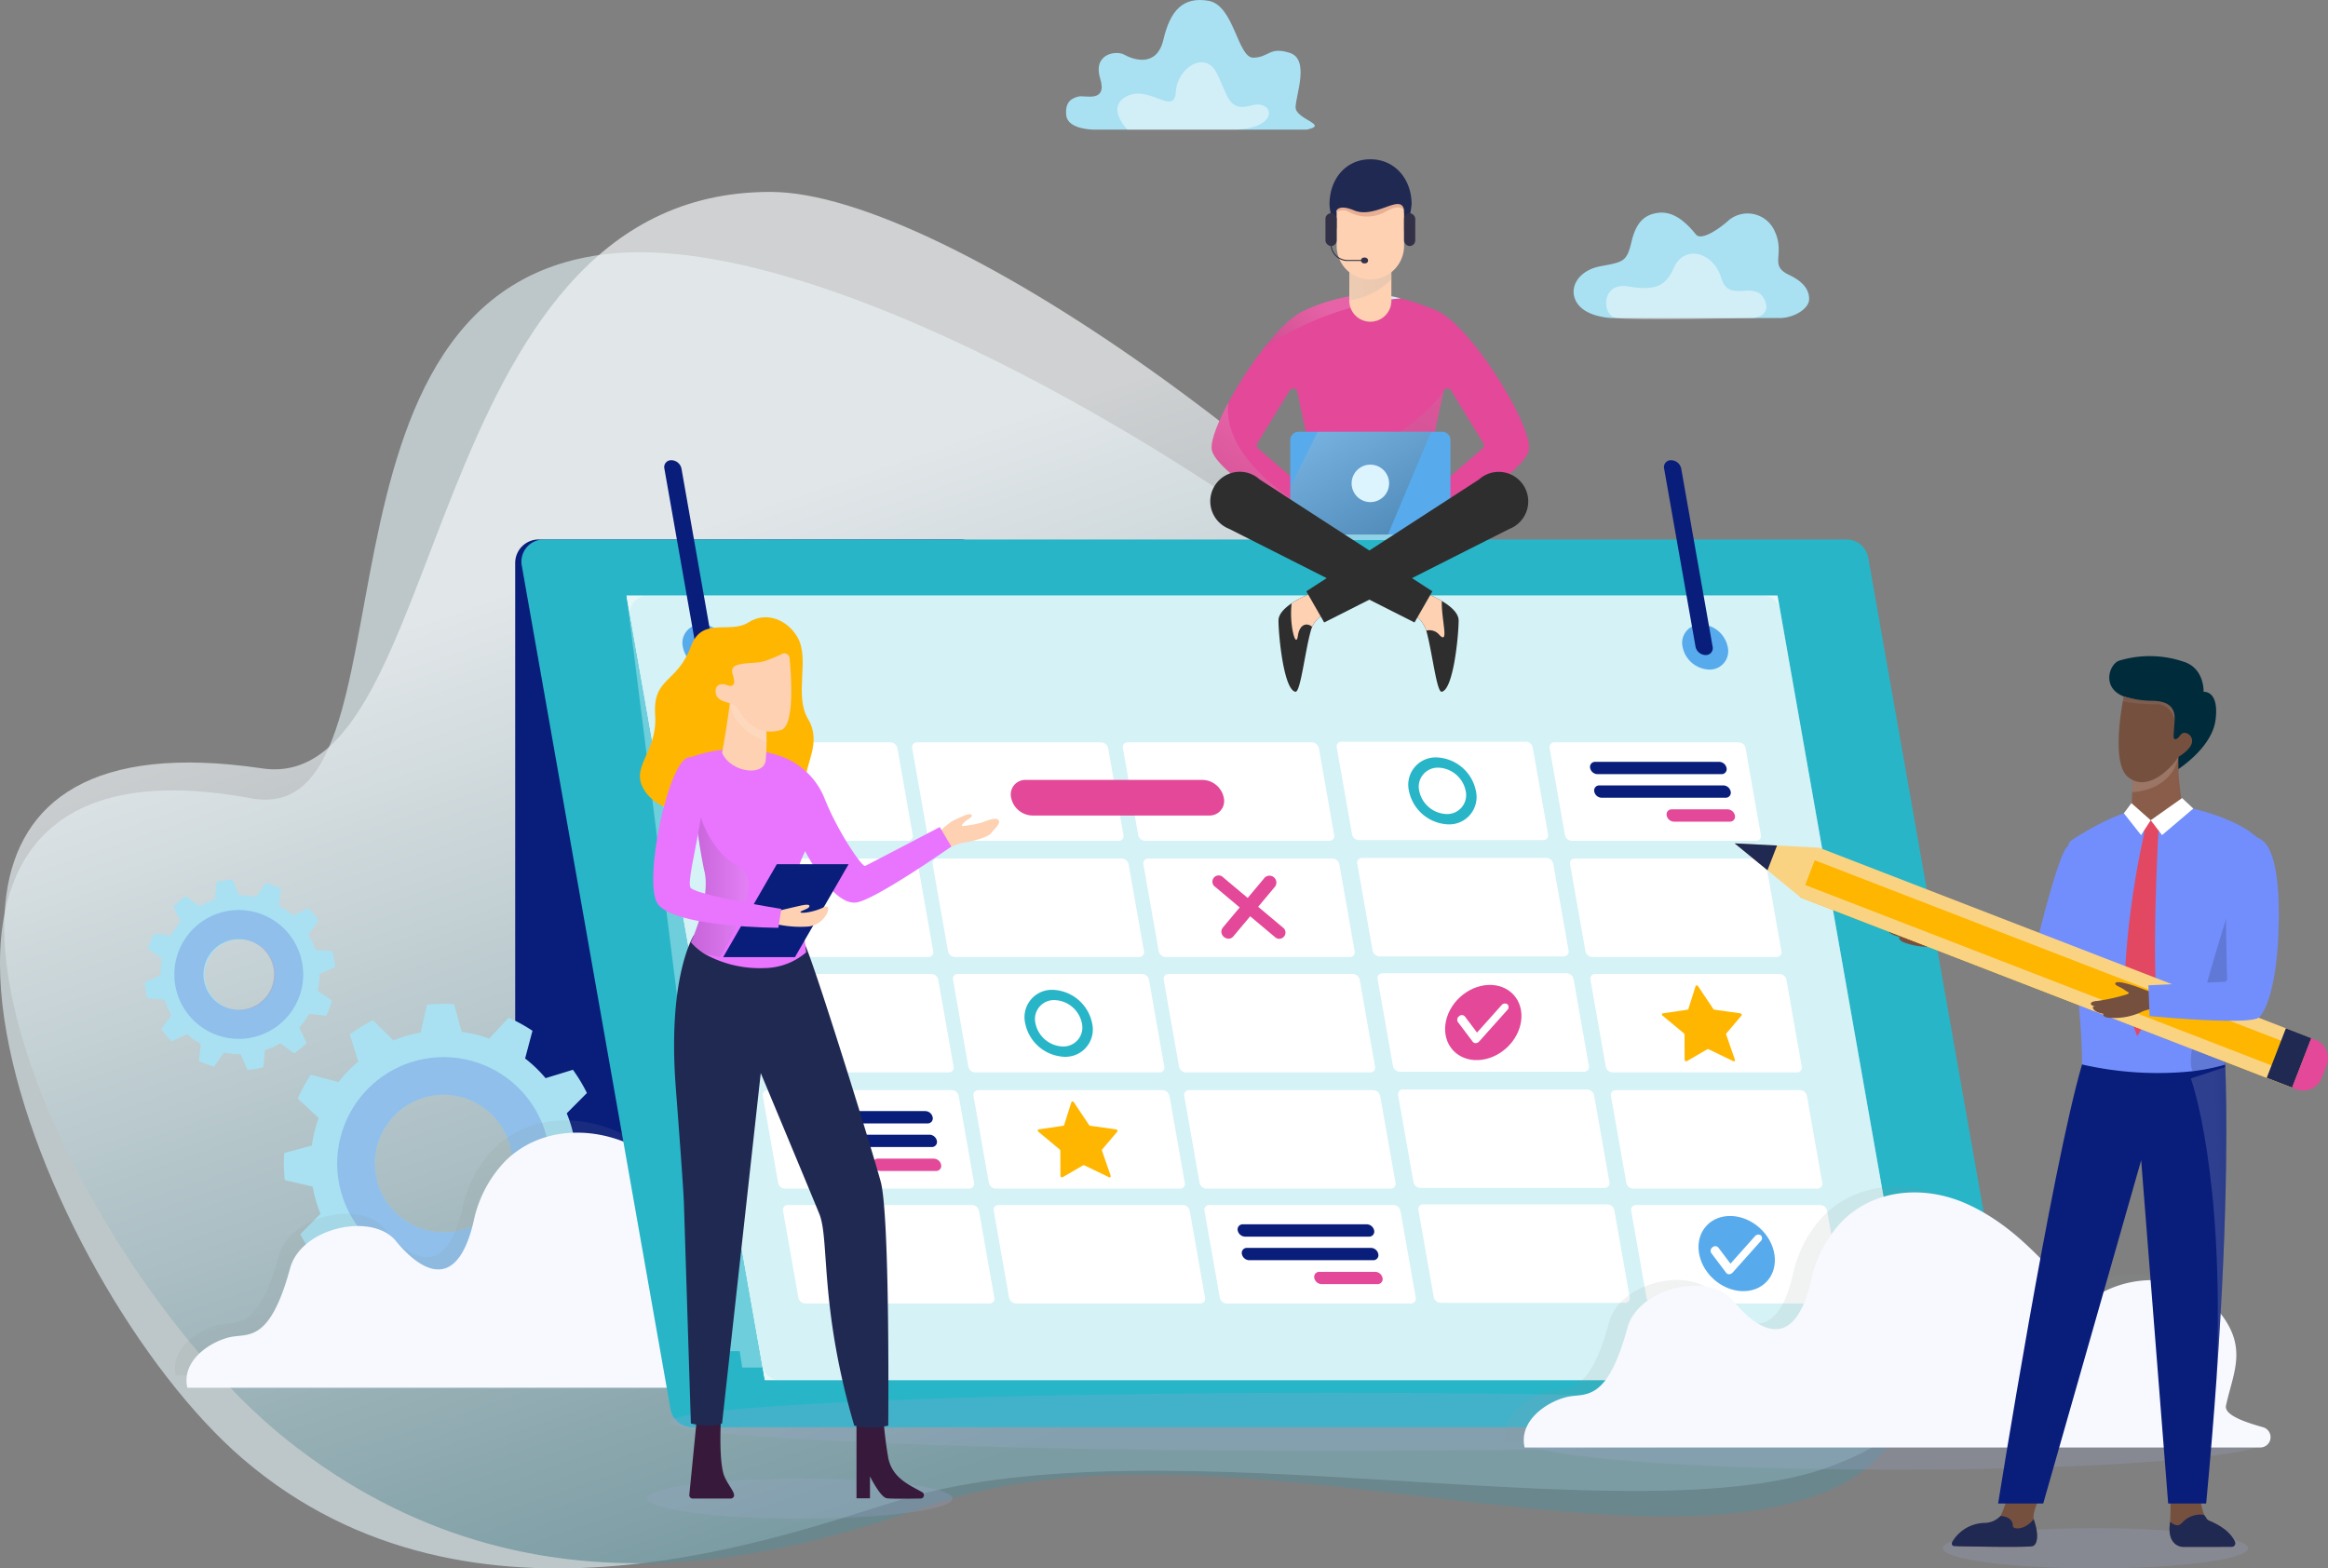 <svg xmlns="http://www.w3.org/2000/svg" xmlns:xlink="http://www.w3.org/1999/xlink" width="321.112" height="216.358" viewBox="0 0 321.112 216.358">
  <rect x="0" y="0" width="321.112" height="216.358" fill="#808080" stroke="none"/>
  <defs>
    <linearGradient id="linear-gradient" x1="0.571" y1="0.852" x2="0.295" y2="0.276" gradientUnits="objectBoundingBox">
      <stop offset="0" stop-color="#608a93"/>
      <stop offset="1" stop-color="#f0f3f5"/>
    </linearGradient>
    <linearGradient id="linear-gradient-2" x1="0.697" y1="0.381" x2="-0.68" y2="1.049" gradientUnits="objectBoundingBox">
      <stop offset="0" stop-color="#fff"/>
      <stop offset="1"/>
    </linearGradient>
    <linearGradient id="linear-gradient-3" x1="0.694" y1="0.296" x2="-0.131" y2="1.708" xlink:href="#linear-gradient-2"/>
    <linearGradient id="linear-gradient-4" x1="2.748" y1="-2.456" x2="-2.404" y2="4.698" xlink:href="#linear-gradient-2"/>
    <linearGradient id="linear-gradient-5" x1="-4.329" y1="0.916" x2="9.023" y2="-0.367" gradientUnits="objectBoundingBox">
      <stop offset="0" stop-color="#fff"/>
      <stop offset="0.66" stop-color="#6e6b6c"/>
      <stop offset="1" stop-color="#231f20"/>
    </linearGradient>
    <linearGradient id="linear-gradient-6" x1="-0.232" y1="-0.395" x2="1.259" y2="1.384" xlink:href="#linear-gradient-2"/>
    <linearGradient id="linear-gradient-7" x1="0.876" y1="0.972" x2="3.225" y2="0.207" xlink:href="#linear-gradient-2"/>
    <linearGradient id="linear-gradient-8" x1="-10.463" y1="1.887" x2="-12.402" y2="1.887" xlink:href="#linear-gradient-2"/>
    <linearGradient id="linear-gradient-9" x1="1.635" y1="0.5" x2="0.635" y2="0.5" xlink:href="#linear-gradient-2"/>
    <linearGradient id="linear-gradient-10" x1="4.209" y1="1.296" x2="4.486" y2="0.101" xlink:href="#linear-gradient-2"/>
    <linearGradient id="linear-gradient-11" x1="4.165" y1="1.342" x2="4.382" y2="-0.011" xlink:href="#linear-gradient-2"/>
    <linearGradient id="linear-gradient-12" x1="1" y1="0.5" x2="0" y2="0.5" xlink:href="#linear-gradient-2"/>
    <linearGradient id="linear-gradient-13" x1="-11.782" y1="6.387" x2="-12.886" y2="6.387" xlink:href="#linear-gradient-2"/>
  </defs>
  <g id="Group_10856" data-name="Group 10856" transform="translate(0 0)">
    <g id="Group_10467" data-name="Group 10467" transform="translate(0 21.973)">
      <ellipse id="Ellipse_367" data-name="Ellipse 367" cx="21.055" cy="2.778" rx="21.055" ry="2.778" transform="translate(267.969 188.827)" fill="#9faad4" opacity="0.22"/>
      <path id="Path_19696" data-name="Path 19696" d="M3156.882,1732.188c44.059,44.876,68.12,80.951,33.607,93.656-27.1,9.977-91.772-6.326-127.809,4.469-16.292,4.881-59.545,21.645-91.176-5.484-28.139-24.135-59.226-102.3,1.1-91.154,24.231,4.476,4.508-71.413,50.32-75.191C3055.4,1655.807,3119.832,1694.45,3156.882,1732.188Z" transform="translate(-2937.978 -1645.533)" fill="#d1dfe1" opacity="0.75"/>
      <path id="Path_19697" data-name="Path 19697" d="M2968.463,1776.011c7.143,11.718,16,22.336,24.389,29.029,34.661,27.649,72.039,14.724,89.177,8.916,37.912-12.841,94.082,9.616,122.7-1.576,17.4-6.808,15.544-25.07-.424-52.8-6.9-11.987-16.432-25.742-28.19-41.106-34.2-44.685-92.344-85.49-116.455-85.559-48.911-.136-44.236,83.367-70.169,79.525C2942.5,1705.48,2949.359,1744.676,2968.463,1776.011Z" transform="translate(-2953.316 -1628.415)" opacity="0.699" fill="url(#linear-gradient)"/>
      <path id="Path_19705" data-name="Path 19705" d="M3203.957,1779.523h-58.174a3.241,3.241,0,0,0-3.241,3.241v105.49a3.241,3.241,0,0,0,3.241,3.241h124.484a3.241,3.241,0,0,0,2.744-4.965l-66.31-105.49A3.241,3.241,0,0,0,3203.957,1779.523Z" transform="translate(-3071.479 -1727.077)" fill="#091d7b"/>
      <path id="Path_19706" data-name="Path 19706" d="M3534.161,1980.212l2.686-2.888a21.767,21.767,0,0,1,3.279,1.8l-1.014,3.822a18.268,18.268,0,0,1,2.821,2.715l3.772-1.156a22.215,22.215,0,0,1,1.933,3.206l-2.784,2.8a17.945,17.945,0,0,1,1.085,3.759l3.853.887a21.781,21.781,0,0,1,.064,3.741l-3.808,1.028a18.249,18.249,0,0,1-.942,3.8l2.888,2.687a21.861,21.861,0,0,1-1.8,3.279l-3.822-1.014a18.078,18.078,0,0,1-2.715,2.821l1.156,3.772a22.293,22.293,0,0,1-3.205,1.933l-2.8-2.784a18.075,18.075,0,0,1-3.763,1.084l-.887,3.854a21.785,21.785,0,0,1-3.741.064l-1.028-3.808a18.294,18.294,0,0,1-1.925-.368,18.535,18.535,0,0,1-1.878-.573l-2.686,2.887a21.862,21.862,0,0,1-3.279-1.8l1.014-3.822a17.913,17.913,0,0,1-2.817-2.714l-3.776,1.156a22.228,22.228,0,0,1-1.933-3.206l2.784-2.8a18.254,18.254,0,0,1-1.085-3.762l-3.853-.888a21.782,21.782,0,0,1-.064-3.741l3.808-1.028a18.247,18.247,0,0,1,.942-3.8l-2.888-2.687a21.817,21.817,0,0,1,1.8-3.279l3.822,1.014a18.089,18.089,0,0,1,2.714-2.817l-1.156-3.776a22.186,22.186,0,0,1,3.205-1.933l2.8,2.784a18.129,18.129,0,0,1,3.758-1.085l.887-3.853a21.809,21.809,0,0,1,3.741-.064l1.028,3.808a18.246,18.246,0,0,1,3.8.942Zm-4,8.026a9.485,9.485,0,1,0,6.924,11.489A9.488,9.488,0,0,0,3530.157,1988.238Z" transform="translate(-3466.68 -1858.906)" fill="#a9e1f2"/>
      <path id="Path_19707" data-name="Path 19707" d="M3546.531,1998.32a14.68,14.68,0,1,1-17.782,10.721A14.679,14.679,0,0,1,3546.531,1998.32Zm-1.249,5.043a9.485,9.485,0,1,0,6.924,11.489A9.488,9.488,0,0,0,3545.282,2003.363Z" transform="translate(-3481.805 -1874.031)" fill="#5574d8" opacity="0.31"/>
      <path id="Path_19708" data-name="Path 19708" d="M3634.345,1925.384l1.34-1.94a13.334,13.334,0,0,1,2.1.784l-.271,2.347a10.628,10.628,0,0,1,1.9,1.363l2.133-1.011a13.321,13.321,0,0,1,1.42,1.729l-1.406,1.893a10.947,10.947,0,0,1,.969,2.133l2.355.19a13.3,13.3,0,0,1,.362,2.208l-2.163.938a11.458,11.458,0,0,1-.054,1.172,11.3,11.3,0,0,1-.174,1.157l1.94,1.34a13.166,13.166,0,0,1-.784,2.095l-2.347-.27a10.977,10.977,0,0,1-1.363,1.9l1.012,2.13a13.369,13.369,0,0,1-1.73,1.421l-1.9-1.4a10.847,10.847,0,0,1-2.128.965l-.191,2.355a13.287,13.287,0,0,1-2.208.362l-.938-2.163a11.33,11.33,0,0,1-1.172-.051,11.133,11.133,0,0,1-1.156-.177l-1.344,1.939a13.279,13.279,0,0,1-2.093-.783l.267-2.348a10.967,10.967,0,0,1-1.9-1.36l-2.13,1.008a13.1,13.1,0,0,1-1.42-1.73l1.4-1.893a11.187,11.187,0,0,1-.968-2.133l-2.352-.19a12.639,12.639,0,0,1-.362-2.208l2.164-.938a11.269,11.269,0,0,1,.051-1.168,11.41,11.41,0,0,1,.177-1.16l-1.94-1.34a12.688,12.688,0,0,1,.784-2.1l2.343.27a11.168,11.168,0,0,1,1.364-1.9l-1.009-2.13a13.072,13.072,0,0,1,1.73-1.421l1.893,1.406a10.8,10.8,0,0,1,2.129-.969l.194-2.354a13.2,13.2,0,0,1,2.2-.363l.941,2.164a10.783,10.783,0,0,1,2.329.228Zm-1.754,5.887a4.871,4.871,0,1,0,4.374,5.324A4.873,4.873,0,0,0,3632.591,1931.271Z" transform="translate(-3599.019 -1823.629)" fill="#a9e1f2"/>
      <path id="Path_19709" data-name="Path 19709" d="M3642.2,1935.877a8.886,8.886,0,1,1-9.712,7.979A8.887,8.887,0,0,1,3642.2,1935.877Zm-.391,4a4.871,4.871,0,1,0,4.374,5.324A4.872,4.872,0,0,0,3641.809,1939.874Z" transform="translate(-3608.397 -1832.272)" fill="#5574d8" opacity="0.31"/>
      <path id="Path_19710" data-name="Path 19710" d="M3363.361,2058.815a4.376,4.376,0,0,0,.117.93h105.563a6,6,0,0,0-3.726-2.8c-2-.569-5.388-1.581-5.091-2.977,1.11-5.179,3.661-8.908-2.916-15.04-2.065-1.924-8.245-3.675-14.156-.572-4.722,2.477-7.816-6.738-17.657-11.725-.289-.146-.586-.289-.889-.429-5.654-2.605-12.763-2.336-17.427,2.437a16.931,16.931,0,0,0-4.207,8.145c-2.86,12.231-9.589,4.1-10.724,2.716-3.289-4-13.066-1.858-14.59,3.752-2.872,10.57-5.891,8.911-8.431,9.546S3363.295,2055.655,3363.361,2058.815Z" transform="translate(-3339.219 -1891.98)" fill="#8d9294" opacity="0.12"/>
      <path id="Path_19711" data-name="Path 19711" d="M3366.684,2064.005a4.4,4.4,0,0,0,.117.93h101.462a1.426,1.426,0,0,0,.425-2.788l-.052-.015c-2-.569-5.388-1.581-5.09-2.977,1.109-5.179,3.661-8.908-2.917-15.039-2.065-1.925-8.245-3.675-14.156-.572-4.721,2.476-7.816-6.738-17.656-11.725-.289-.146-.587-.289-.89-.429-5.654-2.605-12.763-2.336-17.427,2.436a16.935,16.935,0,0,0-4.207,8.145c-2.86,12.232-9.588,4.1-10.724,2.717-3.289-4-13.066-1.859-14.59,3.752-2.871,10.57-5.891,8.911-8.431,9.546S3366.618,2060.845,3366.684,2064.005Z" transform="translate(-3340.96 -1895.473)" fill="#f7f9ff"/>
      <path id="Path_19712" data-name="Path 19712" d="M2933.016,1901.994h179.7a3.061,3.061,0,0,0,3.014-3.593l-20.515-116.349a3.061,3.061,0,0,0-3.014-2.529H2912.5a3.06,3.06,0,0,0-3.014,3.592L2930,1899.464A3.06,3.06,0,0,0,2933.016,1901.994Z" transform="translate(-2837.517 -1727.077)" fill="#28b5c8"/>
      <path id="Path_19713" data-name="Path 19713" d="M3446.095,1907.442h7.5l-16.219-98.825-4.419-5.4Z" transform="translate(-3346.528 -1743.026)" fill="#6ecedb"/>
      <path id="Path_19714" data-name="Path 19714" d="M3397.605,1909.705h-31.894l-15.95-106.484,27.727,22.926Z" transform="translate(-3263.337 -1743.026)" fill="#6ecedb"/>
      <path id="Path_19715" data-name="Path 19715" d="M3169.348,1803.221h-158.76l19.082,108.22" transform="translate(-2924.163 -1743.026)" fill="#fff"/>
      <path id="Path_19716" data-name="Path 19716" d="M2973.056,1911.44h155.223a2.968,2.968,0,0,0,2.923-3.483l-18.468-104.737h-158.76Z" transform="translate(-2867.549 -1743.025)" fill="#fff"/>
      <path id="Path_19717" data-name="Path 19717" d="M2972.91,1911.44h155.52a2.719,2.719,0,0,0,2.678-3.191l-18.52-105.029h-158.76Z" transform="translate(-2867.404 -1743.025)" fill="#6ecedb" opacity="0.16"/>
      <path id="Path_19718" data-name="Path 19718" d="M2974.289,1911.44h153.868a2.409,2.409,0,0,0,2.373-2.827l-18.233-103.4a2.41,2.41,0,0,0-2.372-1.99H2956.057a2.409,2.409,0,0,0-2.372,2.827l18.232,103.4A2.409,2.409,0,0,0,2974.289,1911.44Z" transform="translate(-2866.762 -1743.025)" fill="#6ecedb" opacity="0.16"/>
      <path id="Path_19719" data-name="Path 19719" d="M3031.494,1818.481a3.873,3.873,0,0,0,3.661,3.112,2.539,2.539,0,0,0,2.563-3.112,3.874,3.874,0,0,0-3.661-3.112A2.54,2.54,0,0,0,3031.494,1818.481Z" transform="translate(-2799.402 -1751.201)" fill="#57abec"/>
      <path id="Path_19720" data-name="Path 19720" d="M3453.182,1818.481a3.873,3.873,0,0,0,3.661,3.112,2.539,2.539,0,0,0,2.563-3.112,3.874,3.874,0,0,0-3.661-3.112A2.539,2.539,0,0,0,3453.182,1818.481Z" transform="translate(-3358.99 -1751.201)" fill="#57abec"/>
      <g id="Group_10443" data-name="Group 10443" transform="translate(96.741 80.34)">
        <path id="Path_19721" data-name="Path 19721" d="M3020.642,1878.682h25.426a.653.653,0,0,0,.66-.8l-2.112-11.98a1,1,0,0,0-.943-.8h-25.426a.654.654,0,0,0-.661.8l2.113,11.98A1,1,0,0,0,3020.642,1878.682Z" transform="translate(-2900.581 -1865.008)" fill="#fff"/>
        <path id="Path_19722" data-name="Path 19722" d="M3110.4,1878.4h25.426a.654.654,0,0,0,.66-.8l-2.113-11.98a1,1,0,0,0-.943-.8h-25.427a.654.654,0,0,0-.66.8l2.112,11.98A1,1,0,0,0,3110.4,1878.4Z" transform="translate(-3019.699 -1864.822)" fill="#fff"/>
        <path id="Path_19723" data-name="Path 19723" d="M3200.625,1878.682h25.427a.654.654,0,0,0,.66-.8l-2.112-11.98a1,1,0,0,0-.943-.8h-25.426a.655.655,0,0,0-.661.8l2.113,11.98A1,1,0,0,0,3200.625,1878.682Z" transform="translate(-3139.424 -1865.008)" fill="#fff"/>
        <path id="Path_19724" data-name="Path 19724" d="M3289.51,1878.682h25.427a.654.654,0,0,0,.66-.8l-2.112-11.98a1,1,0,0,0-.943-.8h-25.427a.654.654,0,0,0-.66.8l2.112,11.98A1,1,0,0,0,3289.51,1878.682Z" transform="translate(-3257.375 -1865.008)" fill="#fff"/>
        <path id="Path_19725" data-name="Path 19725" d="M3378.395,1878.682h25.426a.654.654,0,0,0,.661-.8l-2.113-11.98a1,1,0,0,0-.943-.8H3376a.653.653,0,0,0-.66.8l2.112,11.98A1,1,0,0,0,3378.395,1878.682Z" transform="translate(-3375.327 -1865.008)" fill="#fff"/>
      </g>
      <g id="Group_10444" data-name="Group 10444" transform="translate(99.568 96.371)">
        <path id="Path_19726" data-name="Path 19726" d="M3012,1927.7h25.426a.654.654,0,0,0,.66-.8l-2.112-11.98a1,1,0,0,0-.943-.8H3009.6a.655.655,0,0,0-.661.8l2.113,11.98A1,1,0,0,0,3012,1927.7Z" transform="translate(-2891.937 -1914.029)" fill="#fff"/>
        <path id="Path_19727" data-name="Path 19727" d="M3101.761,1927.426h25.426a.654.654,0,0,0,.661-.8l-2.113-11.979a1,1,0,0,0-.943-.8h-25.426a.654.654,0,0,0-.661.8l2.113,11.979A1,1,0,0,0,3101.761,1927.426Z" transform="translate(-3011.056 -1913.843)" fill="#fff"/>
        <path id="Path_19728" data-name="Path 19728" d="M3191.981,1927.7h25.427a.654.654,0,0,0,.66-.8l-2.112-11.98a1,1,0,0,0-.943-.8h-25.426a.654.654,0,0,0-.66.8l2.112,11.98A1,1,0,0,0,3191.981,1927.7Z" transform="translate(-3130.78 -1914.029)" fill="#fff"/>
        <path id="Path_19729" data-name="Path 19729" d="M3280.866,1927.7h25.427a.654.654,0,0,0,.66-.8l-2.112-11.98a1,1,0,0,0-.943-.8h-25.427a.654.654,0,0,0-.66.8l2.113,11.98A1,1,0,0,0,3280.866,1927.7Z" transform="translate(-3248.731 -1914.029)" fill="#fff"/>
        <path id="Path_19730" data-name="Path 19730" d="M3369.75,1927.7h25.427a.654.654,0,0,0,.66-.8l-2.112-11.98a1,1,0,0,0-.943-.8h-25.426a.654.654,0,0,0-.661.8l2.112,11.98A1,1,0,0,0,3369.75,1927.7Z" transform="translate(-3366.682 -1914.029)" fill="#fff"/>
      </g>
      <g id="Group_10445" data-name="Group 10445" transform="translate(102.375 112.29)">
        <path id="Path_19731" data-name="Path 19731" d="M3003.414,1976.381h25.427a.654.654,0,0,0,.66-.8l-2.112-11.979a1,1,0,0,0-.943-.8h-25.426a.654.654,0,0,0-.661.8l2.112,11.979A1,1,0,0,0,3003.414,1976.381Z" transform="translate(-2883.354 -1962.708)" fill="#fff"/>
        <path id="Path_19732" data-name="Path 19732" d="M3093.178,1976.1H3118.6a.654.654,0,0,0,.661-.8l-2.113-11.979a1,1,0,0,0-.943-.8h-25.427a.654.654,0,0,0-.66.8l2.113,11.979A1,1,0,0,0,3093.178,1976.1Z" transform="translate(-3002.473 -1962.522)" fill="#fff"/>
        <path id="Path_19733" data-name="Path 19733" d="M3183.4,1976.381h25.427a.654.654,0,0,0,.66-.8l-2.112-11.979a1,1,0,0,0-.943-.8H3181a.655.655,0,0,0-.661.8l2.113,11.979A1,1,0,0,0,3183.4,1976.381Z" transform="translate(-3122.197 -1962.708)" fill="#fff"/>
        <path id="Path_19734" data-name="Path 19734" d="M3272.283,1976.381h25.426a.654.654,0,0,0,.661-.8l-2.113-11.979a1,1,0,0,0-.943-.8h-25.427a.654.654,0,0,0-.66.8l2.112,11.979A1,1,0,0,0,3272.283,1976.381Z" transform="translate(-3240.148 -1962.708)" fill="#fff"/>
        <path id="Path_19735" data-name="Path 19735" d="M3361.168,1976.381h25.426a.654.654,0,0,0,.661-.8l-2.113-11.979a1,1,0,0,0-.943-.8h-25.426a.654.654,0,0,0-.66.8l2.112,11.979A1,1,0,0,0,3361.168,1976.381Z" transform="translate(-3358.1 -1962.708)" fill="#fff"/>
      </g>
      <g id="Group_10446" data-name="Group 10446" transform="translate(105.201 128.32)">
        <path id="Path_19736" data-name="Path 19736" d="M2994.771,2025.4H3020.2a.653.653,0,0,0,.66-.8l-2.112-11.98a1,1,0,0,0-.943-.8h-25.427a.654.654,0,0,0-.66.8l2.113,11.98A1,1,0,0,0,2994.771,2025.4Z" transform="translate(-2874.71 -2011.728)" fill="#fff"/>
        <path id="Path_19737" data-name="Path 19737" d="M3084.534,2025.124h25.427a.654.654,0,0,0,.66-.8l-2.112-11.98a1,1,0,0,0-.943-.8h-25.426a.654.654,0,0,0-.66.8l2.113,11.98A1,1,0,0,0,3084.534,2025.124Z" transform="translate(-2993.828 -2011.542)" fill="#fff"/>
        <path id="Path_19738" data-name="Path 19738" d="M3174.755,2025.4h25.427a.654.654,0,0,0,.66-.8l-2.113-11.98a1,1,0,0,0-.943-.8H3172.36a.654.654,0,0,0-.66.8l2.112,11.98A1,1,0,0,0,3174.755,2025.4Z" transform="translate(-3113.553 -2011.728)" fill="#fff"/>
        <path id="Path_19739" data-name="Path 19739" d="M3263.64,2025.4h25.427a.654.654,0,0,0,.66-.8l-2.112-11.98a1,1,0,0,0-.943-.8h-25.427a.655.655,0,0,0-.661.8l2.113,11.98A1,1,0,0,0,3263.64,2025.4Z" transform="translate(-3231.505 -2011.728)" fill="#fff"/>
        <path id="Path_19740" data-name="Path 19740" d="M3352.524,2025.4h25.426a.654.654,0,0,0,.661-.8l-2.113-11.98a1,1,0,0,0-.943-.8H3350.13a.654.654,0,0,0-.66.8l2.112,11.98A1,1,0,0,0,3352.524,2025.4Z" transform="translate(-3349.457 -2011.728)" fill="#fff"/>
      </g>
      <g id="Group_10447" data-name="Group 10447" transform="translate(107.995 144.163)">
        <path id="Path_19741" data-name="Path 19741" d="M2986.228,2073.846h25.426a.654.654,0,0,0,.66-.8l-2.112-11.98a1,1,0,0,0-.943-.8h-25.426a.654.654,0,0,0-.661.8l2.113,11.98A1,1,0,0,0,2986.228,2073.846Z" transform="translate(-2866.168 -2060.172)" fill="#fff"/>
        <path id="Path_19742" data-name="Path 19742" d="M3075.992,2073.569h25.426a.654.654,0,0,0,.66-.8l-2.113-11.98a1,1,0,0,0-.943-.8H3073.6a.654.654,0,0,0-.66.8l2.113,11.98A1,1,0,0,0,3075.992,2073.569Z" transform="translate(-2985.286 -2059.986)" fill="#fff"/>
        <path id="Path_19743" data-name="Path 19743" d="M3166.213,2073.846h25.426a.654.654,0,0,0,.66-.8l-2.112-11.98a1,1,0,0,0-.943-.8h-25.427a.654.654,0,0,0-.66.8l2.113,11.98A1,1,0,0,0,3166.213,2073.846Z" transform="translate(-3105.011 -2060.172)" fill="#fff"/>
        <path id="Path_19744" data-name="Path 19744" d="M3255.1,2073.846h25.426a.654.654,0,0,0,.66-.8l-2.112-11.98a1,1,0,0,0-.943-.8H3252.7a.654.654,0,0,0-.66.8l2.113,11.98A1,1,0,0,0,3255.1,2073.846Z" transform="translate(-3222.962 -2060.172)" fill="#fff"/>
        <path id="Path_19745" data-name="Path 19745" d="M3343.981,2073.846h25.427a.655.655,0,0,0,.661-.8l-2.113-11.98a1,1,0,0,0-.943-.8h-25.426a.654.654,0,0,0-.66.8l2.112,11.98A1,1,0,0,0,3343.981,2073.846Z" transform="translate(-3340.914 -2060.172)" fill="#fff"/>
      </g>
      <g id="Group_10448" data-name="Group 10448" transform="translate(219.321 83.122)">
        <path id="Path_19746" data-name="Path 19746" d="M3033.081,1875.026H3050.2a.693.693,0,0,0,.7-.849h0a1.056,1.056,0,0,0-1-.849h-17.115a.693.693,0,0,0-.7.849h0A1.057,1.057,0,0,0,3033.081,1875.026Z" transform="translate(-3032.07 -1873.328)" fill="#091d7b"/>
        <path id="Path_19747" data-name="Path 19747" d="M3031.328,1884.968h17.115a.693.693,0,0,0,.7-.849h0a1.057,1.057,0,0,0-1-.849h-17.115a.692.692,0,0,0-.7.849h0A1.056,1.056,0,0,0,3031.328,1884.968Z" transform="translate(-3029.743 -1880.019)" fill="#091d7b"/>
        <path id="Path_19748" data-name="Path 19748" d="M3029.548,1895.066h7.709a.692.692,0,0,0,.7-.849h0a1.056,1.056,0,0,0-1-.849h-7.709a.692.692,0,0,0-.7.849h0A1.057,1.057,0,0,0,3029.548,1895.066Z" transform="translate(-3017.974 -1886.815)" fill="#e34899"/>
      </g>
      <g id="Group_10449" data-name="Group 10449" transform="translate(170.715 146.919)">
        <path id="Path_19749" data-name="Path 19749" d="M3181.714,2070.112h17.115a.693.693,0,0,0,.7-.848h0a1.056,1.056,0,0,0-1-.849h-17.115a.693.693,0,0,0-.7.849h0A1.057,1.057,0,0,0,3181.714,2070.112Z" transform="translate(-3180.703 -2068.415)" fill="#091d7b"/>
        <path id="Path_19750" data-name="Path 19750" d="M3179.96,2080.055h17.116a.693.693,0,0,0,.7-.849h0a1.057,1.057,0,0,0-1-.849h-17.115a.693.693,0,0,0-.7.849h0A1.056,1.056,0,0,0,3179.96,2080.055Z" transform="translate(-3178.376 -2075.106)" fill="#091d7b"/>
        <path id="Path_19751" data-name="Path 19751" d="M3178.181,2090.153h7.709a.692.692,0,0,0,.7-.849h0a1.056,1.056,0,0,0-1-.849h-7.709a.693.693,0,0,0-.7.849h0A1.057,1.057,0,0,0,3178.181,2090.153Z" transform="translate(-3166.607 -2081.902)" fill="#e34899"/>
      </g>
      <g id="Group_10450" data-name="Group 10450" transform="translate(109.827 131.301)">
        <path id="Path_19752" data-name="Path 19752" d="M3367.9,2022.354h17.115a.693.693,0,0,0,.7-.849h0a1.057,1.057,0,0,0-1-.849h-17.115a.692.692,0,0,0-.7.849h0A1.056,1.056,0,0,0,3367.9,2022.354Z" transform="translate(-3366.894 -2020.657)" fill="#091d7b"/>
        <path id="Path_19753" data-name="Path 19753" d="M3366.151,2032.3h17.115a.693.693,0,0,0,.7-.849h0a1.057,1.057,0,0,0-1-.849h-17.115a.693.693,0,0,0-.7.849h0A1.055,1.055,0,0,0,3366.151,2032.3Z" transform="translate(-3364.566 -2027.348)" fill="#091d7b"/>
        <path id="Path_19754" data-name="Path 19754" d="M3364.371,2042.4h7.709a.692.692,0,0,0,.7-.849h0a1.055,1.055,0,0,0-1-.849h-7.708a.692.692,0,0,0-.7.849h0A1.056,1.056,0,0,0,3364.371,2042.4Z" transform="translate(-3352.797 -2034.144)" fill="#e34899"/>
      </g>
      <path id="Path_19755" data-name="Path 19755" d="M3295.248,2025.393l-2.818,1.633a.221.221,0,0,1-.306-.2l-.017-3.459a.221.221,0,0,0-.083-.166l-2.945-2.449c-.13-.108-.1-.3.048-.319l3.383-.5a.149.149,0,0,0,.123-.1l1-3.147c.044-.139.242-.139.336,0l2.108,3.147a.235.235,0,0,0,.159.1l3.562.5c.157.022.252.211.16.319l-2.081,2.449a.169.169,0,0,0-.024.166l1.2,3.459a.161.161,0,0,1-.237.2l-3.394-1.633A.187.187,0,0,0,3295.248,2025.393Z" transform="translate(-3145.852 -1886.61)" fill="#ffb600"/>
      <path id="Path_19756" data-name="Path 19756" d="M3031.966,1976.432l-2.818,1.633a.221.221,0,0,1-.307-.2l-.016-3.458a.225.225,0,0,0-.083-.166l-2.945-2.449c-.13-.108-.1-.3.048-.319l3.384-.5a.147.147,0,0,0,.123-.1l1-3.147c.044-.139.243-.139.336,0l2.108,3.147a.233.233,0,0,0,.159.1l3.562.5c.157.022.251.211.16.319l-2.081,2.449a.17.17,0,0,0-.024.166l1.2,3.458a.162.162,0,0,1-.237.2l-3.394-1.633A.186.186,0,0,0,3031.966,1976.432Z" transform="translate(-2796.47 -1853.661)" fill="#ffb600"/>
      <g id="Group_10451" data-name="Group 10451" transform="translate(167.251 98.819)">
        <path id="Path_19757" data-name="Path 19757" d="M3223.308,1926.454l-3.685-3.095a.527.527,0,0,1-.131-.718.5.5,0,0,1,.716,0l3.7,3.1,2.6-3.1a.506.506,0,0,1,.718,0,.523.523,0,0,1,.122.718l-2.594,3.095,3.685,3.095a.526.526,0,0,1,.132.717.421.421,0,0,1-.335.151.6.6,0,0,1-.381-.146l-3.7-3.1-2.6,3.1a.421.421,0,0,1-.33.146.6.6,0,0,1-.388-.151.523.523,0,0,1-.122-.717Z" transform="translate(-3219.012 -1922.11)" fill="#e34899"/>
        <path id="Path_19758" data-name="Path 19758" d="M3220.424,1930.025a.816.816,0,0,0,.629-.286l2.351-2.806,3.4,2.854a.859.859,0,1,0,1.087-1.32l-3.387-2.844,2.344-2.8a.949.949,0,0,0-1.438-1.224l-2.35,2.806-3.4-2.854a.859.859,0,1,0-1.087,1.32l3.386,2.844-2.344,2.8a.914.914,0,0,0,.167,1.264A.987.987,0,0,0,3220.424,1930.025Zm2.884-4.192-2.852,3.4-.031.007a.214.214,0,0,1-.133-.056.18.18,0,0,1-.078-.171l2.844-3.394-3.984-3.345c-.083-.071-.092-.157-.079-.174a.216.216,0,0,1,.162.049l4,3.356,2.853-3.4a.191.191,0,0,1,.164.05c.081.07.09.156.077.172l-2.844,3.393,3.983,3.346a.182.182,0,0,1,.079.173.189.189,0,0,1-.163-.048Z" transform="translate(-3218.212 -1921.328)" fill="#e34899"/>
      </g>
      <g id="Group_10452" data-name="Group 10452" transform="translate(197.212 111.753)">
        <ellipse id="Ellipse_368" data-name="Ellipse 368" cx="5.664" cy="4.749" rx="5.664" ry="4.749" transform="translate(0 7.65) rotate(-42.48)" fill="#e34899"/>
        <path id="Path_19759" data-name="Path 19759" d="M3126.233,1980.731a.47.47,0,0,1-.382-.18l-2.064-2.735a.6.6,0,0,1,.169-.8.557.557,0,0,1,.795.029l1.682,2.229,3.375-3.776a.6.6,0,0,1,.813-.13.546.546,0,0,1-.01.789l-3.877,4.338a.694.694,0,0,1-.465.235Z" transform="translate(-3119.91 -1970.56)" fill="#fff"/>
      </g>
      <g id="Group_10453" data-name="Group 10453" transform="translate(232.17 143.626)">
        <ellipse id="Ellipse_369" data-name="Ellipse 369" cx="5.664" cy="4.749" rx="5.664" ry="4.749" transform="matrix(-0.738, -0.675, 0.675, -0.738, 8.354, 14.655)" fill="#57abec"/>
        <path id="Path_19760" data-name="Path 19760" d="M3019.332,2078.2a.468.468,0,0,1-.382-.18l-2.064-2.734a.594.594,0,0,1,.169-.8.556.556,0,0,1,.795.028l1.682,2.229,3.375-3.776a.6.6,0,0,1,.813-.13.547.547,0,0,1-.009.79l-3.876,4.338a.7.7,0,0,1-.465.235Z" transform="translate(-3013.01 -2068.024)" fill="#fff"/>
      </g>
      <path id="Path_19761" data-name="Path 19761" d="M3143.094,1880.7a3.773,3.773,0,0,0,3.8-4.619,5.756,5.756,0,0,0-5.433-4.618,3.773,3.773,0,0,0-3.8,4.618A5.757,5.757,0,0,0,3143.094,1880.7Zm-1.379-7.823a3.993,3.993,0,0,1,3.769,3.2,2.617,2.617,0,0,1-2.639,3.2,3.994,3.994,0,0,1-3.769-3.2A2.617,2.617,0,0,1,3141.715,1872.88Z" transform="translate(-2943.317 -1788.953)" fill="#28b5c8"/>
      <path id="Path_19762" data-name="Path 19762" d="M3304.962,1978.738a3.773,3.773,0,0,0,3.8-4.619,5.756,5.756,0,0,0-5.433-4.619,3.773,3.773,0,0,0-3.8,4.619A5.756,5.756,0,0,0,3304.962,1978.738Zm-1.38-7.823a3.992,3.992,0,0,1,3.769,3.2,2.617,2.617,0,0,1-2.639,3.2,3.993,3.993,0,0,1-3.769-3.2A2.617,2.617,0,0,1,3303.582,1970.915Z" transform="translate(-3158.119 -1854.929)" fill="#28b5c8"/>
      <path id="Path_19763" data-name="Path 19763" d="M3246.97,1885.865h24.416a2,2,0,0,0,2.021-2.454h0a3.054,3.054,0,0,0-2.886-2.454H3246.1a2,2,0,0,0-2.021,2.454h0A3.054,3.054,0,0,0,3246.97,1885.865Z" transform="translate(-3104.606 -1795.341)" fill="#e34899"/>
      <path id="Path_19764" data-name="Path 19764" d="M3043.63,1772.967h.036a.947.947,0,0,0,.956-1.161l-4.33-24.553a1.444,1.444,0,0,0-1.365-1.161h-.036a.947.947,0,0,0-.956,1.161l4.329,24.553A1.446,1.446,0,0,0,3043.63,1772.967Z" transform="translate(-2808.393 -1704.579)" fill="#091d7b"/>
      <path id="Path_19765" data-name="Path 19765" d="M3465.318,1772.967h.036a.947.947,0,0,0,.956-1.161l-4.33-24.553a1.444,1.444,0,0,0-1.365-1.161h-.036a.947.947,0,0,0-.956,1.161l4.329,24.553A1.446,1.446,0,0,0,3465.318,1772.967Z" transform="translate(-3367.981 -1704.579)" fill="#091d7b"/>
      <g id="Group_10454" data-name="Group 10454" transform="translate(166.957 0)">
        <path id="Path_19766" data-name="Path 19766" d="M3115.4,1697.573c.447,2.843,10.222,8.745,12.29,9.961.249.148.384.227.384.227l.517-.317.916-.566,1.893-1.16-9.611-8.3a.573.573,0,0,1-.074-.753l4.424-7.216a.565.565,0,0,1,1.051.147l1.871,8.755.939.379,7.272,2.946,8.212-3.325,1.874-8.755a.566.566,0,0,1,1.053-.147l4.425,7.216a.574.574,0,0,1-.074.753l-9.611,8.3,3.324,2.044s12.183-7,12.676-10.188-7.93-17.133-12.817-19.188a34.5,34.5,0,0,0-4.879-1.659,16.771,16.771,0,0,0-2.977-.532l-.342,1-.865,2.536-.747-2.2-.455-1.342a25.87,25.87,0,0,0-7.86,2.191c-1.6.674-3.585,2.634-5.512,5.073a54.186,54.186,0,0,0-5.01,7.659C3116.169,1693.954,3115.224,1696.441,3115.4,1697.573Z" transform="translate(-3115.211 -1657.539)" fill="#e34899"/>
        <path id="Path_19767" data-name="Path 19767" d="M3169.894,1676.193l-.342,1a29.092,29.092,0,0,1,3.319-.468v0A16.768,16.768,0,0,0,3169.894,1676.193Z" transform="translate(-3146.628 -1657.539)" fill="#d0ebf5"/>
        <path id="Path_19768" data-name="Path 19768" d="M3184.628,1683.457a41.863,41.863,0,0,1,13.827-5.922l-.455-1.342a25.87,25.87,0,0,0-7.86,2.191C3188.539,1679.059,3186.555,1681.019,3184.628,1683.457Z" transform="translate(-3177.142 -1657.539)" opacity="0.15" fill="url(#linear-gradient-2)"/>
        <path id="Path_19769" data-name="Path 19769" d="M3204.6,1728.283c.447,2.843,10.223,8.744,12.29,9.962l.9-.09,1.411-.147-.493-.419-2.4-2.05s-10.347-6.054-9.419-13.712C3205.372,1724.663,3204.426,1727.15,3204.6,1728.283Z" transform="translate(-3204.414 -1688.248)" opacity="0.15" fill="url(#linear-gradient-3)"/>
        <path id="Path_19770" data-name="Path 19770" d="M3151.5,1726.32l7.272,2.945,8.212-3.324,1.875-8.756a22.683,22.683,0,0,1-15.507,8.824A14.062,14.062,0,0,0,3151.5,1726.32Z" transform="translate(-3136.712 -1685.125)" opacity="0.15" fill="url(#linear-gradient-4)"/>
        <path id="Path_19771" data-name="Path 19771" d="M3173.459,1660.83v5.873a2.9,2.9,0,0,0,2.9,2.905h.005a2.9,2.9,0,0,0,2.9-2.905v-5.873Z" transform="translate(-3154.3 -1647.2)" fill="#fdd1b1"/>
        <path id="Path_19772" data-name="Path 19772" d="M3179.264,1661.244l-.17-.413h-5.635v5.817a9.9,9.9,0,0,0,5.8-2.906Z" transform="translate(-3154.3 -1647.2)" opacity="0.21" fill="url(#linear-gradient-5)"/>
        <path id="Path_19773" data-name="Path 19773" d="M3164.945,1625.343a7.255,7.255,0,0,0,1.6,4.248,4.5,4.5,0,0,0,4.035,1.947c1.93,0,2.734.025,3.87-1.358a9.345,9.345,0,0,0,1.817-4.837c0-3.421-2.266-6.194-5.687-6.194S3164.945,1621.922,3164.945,1625.343Z" transform="translate(-3148.516 -1619.149)" fill="#202952"/>
        <path id="Path_19774" data-name="Path 19774" d="M3168.118,1638.093v5.88a4.652,4.652,0,0,0,9.3,0v-5.88Z" transform="translate(-3150.705 -1631.898)" fill="#fdd1b1"/>
        <path id="Path_19775" data-name="Path 19775" d="M3148.555,1735.237V1747.2a1.132,1.132,0,0,0,1.132,1.133h19.829a1.132,1.132,0,0,0,1.133-1.133v-11.962a1.133,1.133,0,0,0-1.133-1.133h-19.829A1.133,1.133,0,0,0,3148.555,1735.237Z" transform="translate(-3137.539 -1696.511)" fill="#57abec"/>
        <path id="Path_19776" data-name="Path 19776" d="M3156.695,1741.728v5.471a1.132,1.132,0,0,0,1.132,1.133h12.313l5.987-14.227h-15.648Z" transform="translate(-3145.679 -1696.511)" opacity="0.3" fill="url(#linear-gradient-6)"/>
        <rect id="Rectangle_4990" data-name="Rectangle 4990" width="20.806" height="0.768" transform="translate(11.514 51.762)" fill="#8ed2e8"/>
        <path id="Path_19777" data-name="Path 19777" d="M3174.435,1750.54a2.584,2.584,0,1,0,2.584-2.584A2.584,2.584,0,0,0,3174.435,1750.54Z" transform="translate(-3154.956 -1705.833)" fill="#dcf4fe"/>
        <path id="Path_19778" data-name="Path 19778" d="M3193.81,1806.344c0,1.968.708,9.544,2.335,9.828.7.12,1.307-5.51,2.125-8.426a3.652,3.652,0,0,1,.19-.527c.91-2.035,3.322-2.478,4.055-2.567.135-.017.214-.021.214-.021l-.187-.072-4.637-1.794a13.41,13.41,0,0,0-2.276,1.2C3194.687,1804.6,3193.81,1805.433,3193.81,1806.344Z" transform="translate(-3184.42 -1742.719)" fill="#2e2e2e"/>
        <path id="Path_19779" data-name="Path 19779" d="M3195.32,1808.465c.234-1.611,1.229-1.885,1.977-1.246.909-2.035,3.322-2.478,4.055-2.567l.027-.092-4.637-1.794a13.418,13.418,0,0,0-2.277,1.2C3194.1,1806.836,3195.045,1810.369,3195.32,1808.465Z" transform="translate(-3183.256 -1742.719)" fill="#fdd1b1"/>
        <path id="Path_19780" data-name="Path 19780" d="M3115.74,1767.482l2.464,4.3,22.479-11.361h.011l.005-.006,3.082-1.557a3.546,3.546,0,0,0,.64-.317,4.071,4.071,0,0,0-4.282-6.926,4.021,4.021,0,0,0-.572.436l-19.437,12.59Z" transform="translate(-3102.51 -1707.886)" fill="#2e2e2e"/>
        <path id="Path_19781" data-name="Path 19781" d="M3145.1,1804.631a6.4,6.4,0,0,1,1.29.243,4.336,4.336,0,0,1,3.169,2.87h0c.82,2.915,1.428,8.546,2.125,8.426,1.629-.283,2.335-7.859,2.335-9.828,0-1.073-1.215-2.039-2.32-2.694a13.676,13.676,0,0,0-1.775-.884l-3.9,1.509Z" transform="translate(-3119.779 -1742.719)" fill="#2e2e2e"/>
        <path id="Path_19782" data-name="Path 19782" d="M3151.089,1804.274l.367.6a4.334,4.334,0,0,1,3.169,2.87,1.746,1.746,0,0,1,1.807.592c1.392,1.433.245-2.171.333-4.686a13.682,13.682,0,0,0-1.774-.884Z" transform="translate(-3124.845 -1742.719)" fill="#fdd1b1"/>
        <path id="Path_19783" data-name="Path 19783" d="M3158.115,1758.539a4.071,4.071,0,1,1,4.856-6.491l23.829,15.434-2.464,4.3-25.578-12.921A4.112,4.112,0,0,1,3158.115,1758.539Z" transform="translate(-3156.185 -1707.886)" fill="#2e2e2e"/>
        <line id="Line_1" data-name="Line 1" y2="0.43" transform="translate(10.846 51.274)" fill="#091d7b"/>
        <path id="Path_19784" data-name="Path 19784" d="M3216.635,1737.316v-15.773" transform="translate(-3205.79 -1688.058)" fill="none"/>
        <path id="Path_19785" data-name="Path 19785" d="M3168.118,1638.093v1.072a1.7,1.7,0,0,1,1.746.026,5.262,5.262,0,0,0,5.048-.086c1.188-.642,1.86-.784,2.5-.244v-.769Z" transform="translate(-3150.705 -1631.898)" fill="#e8af95"/>
        <path id="Path_19786" data-name="Path 19786" d="M3175.647,1634.6s.2-1.5-1.18-1.248-3.717,1.7-5.734.85-2.383,0-2.383,0-1.3.212-.773-1.026a3.152,3.152,0,0,1,3.3-2.089c1.558.248,4.92,1.2,5.7,1.2a6.113,6.113,0,0,1,1.947.535Z" transform="translate(-3148.936 -1627.161)" fill="#202952"/>
        <rect id="Rectangle_4991" data-name="Rectangle 4991" width="1.546" height="4.523" rx="0.773" transform="translate(26.711 7.442)" fill="#333147"/>
        <rect id="Rectangle_4992" data-name="Rectangle 4992" width="1.546" height="4.523" rx="0.773" transform="translate(15.868 7.442)" fill="#333147"/>
        <path id="Path_19787" data-name="Path 19787" d="M3187.125,1656.573h2.354v-.142h-2.354a2.2,2.2,0,0,1-2.194-2.195v-.324h-.141v.324A2.339,2.339,0,0,0,3187.125,1656.573Z" transform="translate(-3168.219 -1642.544)" fill="#333147"/>
        <rect id="Rectangle_4993" data-name="Rectangle 4993" width="0.991" height="0.802" rx="0.401" transform="translate(20.765 13.557)" fill="#333147"/>
      </g>
      <path id="Path_19788" data-name="Path 19788" d="M2802.145,2086.756a4.4,4.4,0,0,0,.117.929h105.563a6,6,0,0,0-3.726-2.8c-2-.569-5.388-1.582-5.091-2.978,1.11-5.178,3.661-8.907-2.917-15.039-2.065-1.924-8.245-3.675-14.156-.572-4.721,2.477-7.816-6.737-17.656-11.725-.289-.146-.586-.289-.89-.429-5.654-2.606-12.763-2.336-17.427,2.436a16.931,16.931,0,0,0-4.207,8.145c-2.86,12.231-9.589,4.1-10.724,2.717-3.289-4-13.066-1.858-14.591,3.752-2.871,10.57-5.891,8.911-8.431,9.546S2802.079,2083.6,2802.145,2086.756Z" transform="translate(-2594.475 -1910.784)" fill="#8d9294" opacity="0.12"/>
      <ellipse id="Ellipse_370" data-name="Ellipse 370" cx="51.248" cy="4.01" rx="51.248" ry="4.01" transform="translate(210.18 172.752)" fill="#9faad4" opacity="0.22"/>
      <ellipse id="Ellipse_371" data-name="Ellipse 371" cx="91.156" cy="4.01" rx="91.156" ry="4.01" transform="translate(92.47 170.162)" fill="#9faad4" opacity="0.22"/>
      <path id="Path_19789" data-name="Path 19789" d="M2802.63,2089.216a4.39,4.39,0,0,0,.117.929H2904.21a1.426,1.426,0,0,0,.425-2.788l-.051-.014c-2-.569-5.388-1.582-5.091-2.977,1.11-5.179,3.66-8.908-2.917-15.04-2.064-1.924-8.245-3.675-14.156-.572-4.721,2.476-7.816-6.738-17.656-11.725-.289-.146-.586-.289-.889-.429-5.654-2.605-12.763-2.336-17.428,2.436a16.941,16.941,0,0,0-4.206,8.145c-2.86,12.231-9.589,4.1-10.724,2.717-3.289-4-13.066-1.858-14.591,3.752-2.871,10.57-5.891,8.911-8.43,9.546S2802.564,2086.056,2802.63,2089.216Z" transform="translate(-2592.45 -1912.439)" fill="#f7f9ff"/>
      <g id="Group_10465" data-name="Group 10465" transform="translate(239.262 68.522)">
        <g id="Group_10455" data-name="Group 10455" transform="translate(29.964 112.058)">
          <path id="Path_19790" data-name="Path 19790" d="M2909.388,2182.066c-.533.2-7.371.086-10.219.027a.65.65,0,0,1-.431-1.123,6.59,6.59,0,0,1,4.1-1.664,2.3,2.3,0,0,0,1.838-.892,11.441,11.441,0,0,0,1.406-4.82c-.02-.3.621-.723.594-1.054-.238-2.918,4.14.442,4.14.442a3.658,3.658,0,0,0-.325,1.341c.028.858-1.223,3.028-.979,4.025.035.146.074.286.116.419C2910.17,2180.436,2910.061,2181.807,2909.388,2182.066Z" transform="translate(-2898.215 -2171.349)" fill="#76503f"/>
          <path id="Path_19791" data-name="Path 19791" d="M2912.291,2195.591c-.576.22-8.548.063-10.84.014-.295-.006-.41-.313-.279-.577a5.31,5.31,0,0,1,4.5-2.627,3.07,3.07,0,0,0,2.15-.955c.961.057,1.727.483,1.708,1.36-.011.516,1.62.662,2.89-.933.036.146.074.287.116.419C2913.073,2193.962,2912.964,2195.333,2912.291,2195.591Z" transform="translate(-2901.119 -2184.874)" fill="#202952"/>
        </g>
        <g id="Group_10456" data-name="Group 10456" transform="translate(59.992 110.934)">
          <path id="Path_19792" data-name="Path 19792" d="M2827.836,2177.576a1.294,1.294,0,0,1-.828,2.29H2822c-.9,0-2.126-.713-1.892-3,.015-.14.028-.286.037-.436.084-1.114.084-2.418.059-3.5-.032-1.282-.1-2.258-.1-2.258l3.818-2.3.759-.458s-.024.157-.059.43a28.882,28.882,0,0,0-.24,4.585,5.869,5.869,0,0,0,.682,2.91,1.219,1.219,0,0,0,.513.433A9.037,9.037,0,0,1,2827.836,2177.576Z" transform="translate(-2820.077 -2167.91)" fill="#76503f"/>
          <path id="Path_19793" data-name="Path 19793" d="M2826.527,2194.565a.5.5,0,0,1-.455.7h-6.659c-.9,0-2.126-.713-1.891-3,.015-.14.028-.287.037-.436.681.436,1.072.692,1.649.132a3.387,3.387,0,0,1,2.832-1.142c.408.058.5.523.665.666a1.072,1.072,0,0,0,.29.183C2825.35,2192.652,2826.212,2193.833,2826.527,2194.565Z" transform="translate(-2817.493 -2183.305)" fill="#202952"/>
        </g>
        <path id="Path_19794" data-name="Path 19794" d="M2851.432,2030.557v.043q-.56,7.964-1.435,17.329h-5.241l-3.725-47.354-13.513,47.354h-6.22s7.384-46.239,11.577-60.57,19.7-.923,19.7-.923.026.426.06,1.276C2852.8,1991.9,2853.137,2006.338,2851.432,2030.557Z" transform="translate(-2784.951 -1931.017)" fill="#091d7b"/>
        <path id="Path_19795" data-name="Path 19795" d="M2824.854,2044.9c1.139-28.566-3.557-41.269-3.557-41.269l4.76-1.576C2826.22,2006.236,2826.559,2020.678,2824.854,2044.9Z" transform="translate(-2758.373 -1945.357)" opacity="0.15" fill="url(#linear-gradient-7)"/>
        <path id="Path_19796" data-name="Path 19796" d="M2942.6,1936.765l.047.405.214,1.95s-.342-.1-.826-.186a6.754,6.754,0,0,0-1.835-.115c-.067.007-.136.019-.2.029a9.668,9.668,0,0,1-5.271-.474c-.852-.414-.5-.735-.5-.735-1.907-.418-1.721-1.174-1.31-1.186.381-.013,1.324.073,1.438.082-.813-.13-1.575-.5-1.561-.8.013-.278.4-.343,1.155-.2a21.854,21.854,0,0,0,4.24.2c.99-.107.567-.38.115-.972s-1.159-1.472-.754-1.727,1.876,1.47,2.432,1.851c.213.149.653.462,1.111.792C2941.826,1936.206,2942.6,1936.765,2942.6,1936.765Z" transform="translate(-2911.456 -1898.898)" fill="#76503f"/>
        <path id="Path_19797" data-name="Path 19797" d="M2894.616,1914.413c.855,2.388,1.542,4.789,1.542,4.789s-2.7,7.073-4.758,8.71a1.918,1.918,0,0,1-.3.207c-1.528.822-14.564-4.117-14.564-4.117l.951-4.136,10.225,2.271a.424.424,0,0,0,.509-.323c.464-2.03,2.9-11.554,4.007-12.694C2892.878,1908.442,2893.66,1911.756,2894.616,1914.413Z" transform="translate(-2846.396 -1882.756)" fill="#728efc"/>
        <path id="Path_19798" data-name="Path 19798" d="M2879.748,1925.334c.855,2.388,1.542,4.79,1.542,4.79s-2.7,7.073-4.759,8.71c2.564-4.847,2.947-13.574,2.947-13.574S2879.575,1925.285,2879.748,1925.334Z" transform="translate(-2831.528 -1893.677)" opacity="0.15" fill="url(#linear-gradient-8)"/>
        <path id="Path_19799" data-name="Path 19799" d="M2831.857,1906.2a31.976,31.976,0,0,1-1.336,4.24,56.6,56.6,0,0,0-3.437,17.182,28.37,28.37,0,0,1-4.476.911,46.675,46.675,0,0,1-15.267-.928c0-11.414-3.784-29.408-1.456-30.925s6.933-4.249,10.949-4.6l4.3-.129c9.21,1.968,10.954,5.056,10.954,5.056S2833.219,1900.4,2831.857,1906.2Z" transform="translate(-2759.418 -1871.259)" fill="#728efc"/>
        <path id="Path_19800" data-name="Path 19800" d="M2840.248,1837.5c-.535,4.123-5.774,7.211-5.774,7.211a30.386,30.386,0,0,0-1.9-5.715c-.985-2.124-2.356-4.106-4.123-4.483-4.049-.868-3.045-4.52-1.567-5.166a14.526,14.526,0,0,1,9.285.237c2.565,1.045,2.432,4.041,2.432,4.041S2840.783,1833.376,2840.248,1837.5Z" transform="translate(-2773.91 -1828.684)" fill="#002b3b"/>
        <path id="Path_19801" data-name="Path 19801" d="M2846.951,1875.5s-2.315,2.01-4.322,1.963a3.026,3.026,0,0,1-2.667-1.22l.116-2.637.1-2.432,6.241-3.656.018-.013v.043c0,.155,0,.7,0,1.353,0,.864.017,1.9.047,2.4C2846.56,1872.351,2846.951,1875.5,2846.951,1875.5Z" transform="translate(-2785.229 -1854.807)" fill="#895d4a"/>
        <path id="Path_19802" data-name="Path 19802" d="M2848.269,1899.048s.761,1.136,1.276,1.223,1.606-1.223,1.606-1.223l-1.606-1.092Z" transform="translate(-2792.148 -1875.302)" fill="#e34862"/>
        <path id="Path_19803" data-name="Path 19803" d="M2854.442,1925.507l-2.685,4.626-1.855-4.8a119.121,119.121,0,0,1,2.955-23.824l.662.09,1.164.159S2853.794,1917.422,2854.442,1925.507Z" transform="translate(-2796.213 -1877.692)" fill="#e34862"/>
        <path id="Path_19804" data-name="Path 19804" d="M2835.219,1891.664l1.563,2.053,4.311-3.66-1.55-1.45Z" transform="translate(-2777.822 -1869.011)" fill="#fff"/>
        <path id="Path_19805" data-name="Path 19805" d="M2854.225,1890.743l2.664,2.359-1.332,2.053-2.375-3.015Z" transform="translate(-2799.491 -1870.449)" fill="#fff"/>
        <path id="Path_19806" data-name="Path 19806" d="M2816.7,1931.726a31.974,31.974,0,0,1-1.336,4.24,56.607,56.607,0,0,0-3.436,17.183,28.39,28.39,0,0,1-4.477.911,2.354,2.354,0,0,1-.219-.67c-.653-3.849,5.842-23.506,5.842-23.506S2815.125,1930.888,2816.7,1931.726Z" transform="translate(-2744.263 -1896.789)" opacity="0.15" fill="url(#linear-gradient-9)"/>
        <path id="Path_19807" data-name="Path 19807" d="M2847.563,1868.661c-.022.09-.039.176-.064.262-.924,3.578-4.266,4.575-6.366,4.7l.1-2.431,6.241-3.656a.111.111,0,0,1,.018.03A1.6,1.6,0,0,1,2847.563,1868.661Z" transform="translate(-2786.285 -1854.833)" opacity="0.15" fill="url(#linear-gradient-10)"/>
        <path id="Path_19808" data-name="Path 19808" d="M2845.852,1851.981c-.122,1.03-1.881,2.055-1.881,2.055-1.358,2.018-4.446,4.823-6.959,2.764-2.088-1.715-1.1-8.265-.709-10.43.077-.441.134-.7.134-.7a13.159,13.159,0,0,0,3.761.62c1.906,0,3.336.523,3.247,2.639,0,0,0,.012,0,.016a.914.914,0,0,1,0,.146c-.162,2.253-.219,2.476.085,2.5s.645-.478.758-.62C2844.79,1850.348,2845.978,1850.948,2845.852,1851.981Z" transform="translate(-2782.754 -1840.115)" fill="#76503f"/>
        <path id="Path_19809" data-name="Path 19809" d="M2850.245,1848.929a2.526,2.526,0,0,0-2.208-2.158,28.923,28.923,0,0,1-4.934-.4c.077-.441.134-.7.134-.7a13.164,13.164,0,0,0,3.762.62C2848.9,1846.291,2850.334,1846.814,2850.245,1848.929Z" transform="translate(-2789.555 -1840.115)" opacity="0.15" fill="url(#linear-gradient-11)"/>
        <g id="Group_10464" data-name="Group 10464" transform="translate(0 25.836)">
          <g id="Group_10457" data-name="Group 10457" transform="translate(9.066 0.609)">
            <rect id="Rectangle_4994" data-name="Rectangle 4994" width="72.751" height="7.32" transform="matrix(-0.933, -0.361, 0.361, -0.933, 67.842, 33.096)" fill="#fad382"/>
          </g>
          <g id="Group_10458" data-name="Group 10458" transform="translate(9.066 2.316)">
            <rect id="Rectangle_4995" data-name="Rectangle 4995" width="72.751" height="5.49" transform="matrix(-0.933, -0.361, 0.361, -0.933, 67.842, 31.39)" fill="#ffb600"/>
          </g>
          <g id="Group_10459" data-name="Group 10459" transform="translate(9.066 5.729)">
            <rect id="Rectangle_4996" data-name="Rectangle 4996" width="72.751" height="1.83" transform="matrix(-0.933, -0.361, 0.361, -0.933, 67.842, 27.977)" fill="#fad382"/>
          </g>
          <g id="Group_10460" data-name="Group 10460" transform="translate(73.402 25.522)">
            <rect id="Rectangle_4997" data-name="Rectangle 4997" width="3.759" height="7.32" transform="matrix(-0.933, -0.361, 0.361, -0.933, 3.505, 8.184)" fill="#202952"/>
          </g>
          <g id="Group_10461" data-name="Group 10461" transform="translate(76.907 26.879)">
            <path id="Path_19810" data-name="Path 19810" d="M2782.5,1995.354l.662-1.709a2.744,2.744,0,0,0-1.568-3.549l-.546-.212-2.643,6.827.546.211A2.744,2.744,0,0,0,2782.5,1995.354Z" transform="translate(-2778.408 -1989.884)" fill="#e34899"/>
          </g>
          <g id="Group_10462" data-name="Group 10462">
            <path id="Path_19811" data-name="Path 19811" d="M3001.96,1915.125l2.643-6.827-11.709-.609Z" transform="translate(-2992.894 -1907.689)" fill="#fad382"/>
          </g>
          <g id="Group_10463" data-name="Group 10463" transform="translate(0)">
            <path id="Path_19812" data-name="Path 19812" d="M3015.329,1911.407l1.322-3.413-5.855-.3Z" transform="translate(-3010.796 -1907.689)" fill="#202952"/>
          </g>
        </g>
        <path id="Path_19813" data-name="Path 19813" d="M2857.685,1967.844l.138.346.656,1.67s-.325-.006-.773.034a6.184,6.184,0,0,0-1.648.338c-.057.022-.115.05-.171.074a8.835,8.835,0,0,1-4.766.843c-.851-.161-.614-.53-.614-.53-1.322-.228-1.672-.906-1.312-1.016a5.135,5.135,0,0,1,1.161.011c-.749.079-1.51-.065-1.569-.333-.055-.249.267-.4.973-.449a26.382,26.382,0,0,0,3.792-.837c.857-.27.352-.314-.179-.71-.547-.407-1.468-.621-1.172-.944s2.148.273,2.73.477c.224.08.688.251,1.17.433C2856.866,1967.536,2857.685,1967.844,2857.685,1967.844Z" transform="translate(-2799.642 -1921.261)" fill="#76503f"/>
        <path id="Path_19814" data-name="Path 19814" d="M2814.667,1905.153c2.087,1.247,2.813,6.756,2.344,14.608-.147,2.478-.757,7.534-2.313,9.652a1.894,1.894,0,0,1-.238.279c-1.26,1.194-15.134-.161-15.134-.161l-.165-4.24,10.463-.485a.423.423,0,0,0,.407-.445c-.083-2.081-.24-10.921-.123-12.5C2810.258,1907.192,2811.817,1903.45,2814.667,1905.153Z" transform="translate(-2742.085 -1879.864)" fill="#728efc"/>
      </g>
      <ellipse id="Ellipse_372" data-name="Ellipse 372" cx="21.055" cy="2.778" rx="21.055" ry="2.778" transform="translate(89.291 181.967)" fill="#9faad4" opacity="0.22"/>
      <g id="Group_10466" data-name="Group 10466" transform="translate(88.265 63.176)">
        <path id="Path_19815" data-name="Path 19815" d="M3440.067,1834.891c-.245-2.175,2.259-5.216.29-8.5s.252-8.223-1.435-11.242c-1.3-2.334-4.211-3.751-6.808-2.1s-6.381-.888-7.928,3.306c-1.916,5.195-5.28,4.19-4.926,9.5s-3.8,7.2-1.3,10.626,8.633,3.423,12.708,2.007S3440.672,1840.261,3440.067,1834.891Z" transform="translate(-3417.154 -1812.335)" fill="#ffb600"/>
        <path id="Path_19816" data-name="Path 19816" d="M3338.937,1897.914a12.751,12.751,0,0,1,1.712-1.456,17.124,17.124,0,0,1,1.75-.827c1.063-.472,1.424-.039.716.394s-1.227,1.063-.912,1.023a14.219,14.219,0,0,0,2.794-.511c.729-.328,1.771-.63,2.066-.394.6.478-.492,1.3-.925,1.889s-2.518,1.11-3.66,1.283a6.436,6.436,0,0,0-2.117.771Z" transform="translate(-3297.695 -1868.254)" fill="#fdd1b1"/>
        <path id="Path_19817" data-name="Path 19817" d="M3359.084,1871.365a10.225,10.225,0,0,1,5.743,5.87c1.889,4.644,5.117,9.284,5.511,9.13s10.309-5.363,10.309-5.363l1.595,2.691s-10.464,7.331-13.085,7.709c-3.82.55-8.185-9.287-8.185-9.287Z" transform="translate(-3339.287 -1852.061)" fill="#e974fe"/>
        <path id="Path_19818" data-name="Path 19818" d="M3370.621,2149.75v11.086h1.86v-3.023s1.425,2.888,2.316,3.023c.572.087,2.819.063,4.671.034a.464.464,0,0,0,.223-.867c-1.691-.962-4.148-1.927-4.692-4.757a55.684,55.684,0,0,1-.684-5.651Z" transform="translate(-3340.746 -2039.304)" fill="#37193b"/>
        <path id="Path_19819" data-name="Path 19819" d="M3451.78,2148.44l-1.074,10.886a.465.465,0,0,0,.463.51h5.248a.465.465,0,0,0,.461-.527c-.081-.64-1.2-1.823-1.5-3.039-.668-2.675-.262-8.218-.262-8.218Z" transform="translate(-3443.89 -2038.266)" fill="#37193b"/>
        <path id="Path_19820" data-name="Path 19820" d="M3388.339,1945.774s-3.659,5.6-2.487,20.966,1.128,16.151,1.128,16.151l.956,30.218s2.735.651,4.3,0l5.339-48.339s6.643,15.907,8.076,19.423,0,12.822,4.819,29.205a10.016,10.016,0,0,0,4.689,0s.261-28.87-1.042-33.661-9.058-29.709-10.391-32.554S3388.339,1945.774,3388.339,1945.774Z" transform="translate(-3380.904 -1901.892)" fill="#202952"/>
        <path id="Path_19821" data-name="Path 19821" d="M3416.831,1894.59a8.791,8.791,0,0,0,1.894,1.61,15.643,15.643,0,0,0,8.3,1.949,8.947,8.947,0,0,0,5.708-2.17s-1.057-8.422-1.144-10.68,2.52-5.194,2.256-6.947c-.737-4.906-4.254-9.29-4.254-9.29a18.541,18.541,0,0,0-12.765,0s.154,2.308.417,5.21a78.957,78.957,0,0,0,1.407,10.332C3419.7,1888.424,3416.831,1894.59,3416.831,1894.59Z" transform="translate(-3409.798 -1849.757)" fill="#e974fe"/>
        <path id="Path_19822" data-name="Path 19822" d="M3444.688,1907.616a8.778,8.778,0,0,0,1.894,1.609l2.1.443s6.512-10.482,2.78-12.387-5.51-6.158-6.252-9.985h-.1a78.967,78.967,0,0,0,1.406,10.332C3447.553,1901.45,3444.688,1907.616,3444.688,1907.616Z" transform="translate(-3437.655 -1862.783)" opacity="0.15" fill="url(#linear-gradient-12)"/>
        <path id="Path_19823" data-name="Path 19823" d="M3402.4,1929.321h9.9l7.4-12.82h-9.9Z" transform="translate(-3390.914 -1882.436)" fill="#091d7b"/>
        <path id="Path_19824" data-name="Path 19824" d="M3411.67,1934.467s1.859-.445,2.768-.651c.716-.163,1.693-.391,1.628,0s-1.252.6-1.228.814,1.847,0,3.214-.684.325,2.475-2.214,2.67a15.393,15.393,0,0,1-4.82-.456Z" transform="translate(-3392.687 -1893.944)" fill="#fdd1b1"/>
        <path id="Path_19825" data-name="Path 19825" d="M3436.014,1871.331c4.516.955-1.129,17.019,0,18.061s12.464,2.865,12.464,2.865l-.394,2.605s-13.981-.007-16.585-3.213C3429.242,1888.871,3433.047,1870.7,3436.014,1871.331Z" transform="translate(-3428.981 -1852.027)" fill="#e974fe"/>
        <path id="Path_19826" data-name="Path 19826" d="M3437.025,1851.961c1.139,2.671,5.733,3.329,6.009,1.055a31.7,31.7,0,0,0,.1-4.1c-.037-1.393-.11-2.507-.11-2.507s-4.741-4.522-4.841-2.436S3437.025,1851.961,3437.025,1851.961Z" transform="translate(-3425.686 -1833.256)" fill="#fdd1b1"/>
        <path id="Path_19827" data-name="Path 19827" d="M3437.089,1848.665c.586,2.99,3.692,4.463,4.951,4.944-.037-1.394-.11-2.507-.11-2.507S3437.189,1846.58,3437.089,1848.665Z" transform="translate(-3424.596 -1836.414)" opacity="0.15" fill="url(#linear-gradient-13)"/>
        <path id="Path_19828" data-name="Path 19828" d="M3435.774,1827.627a.718.718,0,0,1,1.027.578c.251,2.635.7,9.378-1.178,9.927-4.007,1.168-5.655-2.7-6.2-3.272s-2.568-.491-2.8-1.769.845-1.427,1.4-1.2,1.573.488.926-1.454,2.734-1.286,4.381-1.81A19.328,19.328,0,0,0,3435.774,1827.627Z" transform="translate(-3416.156 -1822.578)" fill="#fdd1b1"/>
      </g>
    </g>
    <g id="Group_10827" data-name="Group 10827" transform="translate(147.047 0)">
      <g id="Group_10825" data-name="Group 10825" transform="translate(70.011 29.325)">
        <path id="Path_20127" data-name="Path 20127" d="M2997.2,1628.6h-23.075s-4.39-.036-5.249-2.842c-.538-1.758.786-3.782,3.608-4.306,3.185-.591,3.615-.625,4.269-3.407s1.906-3.715,3.62-3.952c1.9-.263,3.609.924,5.244,2.968.787.984,3.415-.912,4.587-1.99a4.084,4.084,0,0,1,6.273,1.508c1.532,3.283-.831,4.736,1.991,6.066,1.992.939,2.815,2.094,2.774,3.4S2999.085,1628.6,2997.2,1628.6Z" transform="translate(-2968.761 -1614.053)" fill="#a9e1f2"/>
        <path id="Path_20128" data-name="Path 20128" d="M3010.527,1643.492s2.677-.356,1.331-2.733c-1.387-2.449-4.825.723-5.851-2.775-1.058-3.61-5.1-4.644-6.514-1.448-1.166,2.634-2.625,3.231-6.333,2.6s-3.7,4-1.65,4.355S3010.527,1643.492,3010.527,1643.492Z" transform="translate(-2985.648 -1628.95)" fill="#fff" opacity="0.48"/>
      </g>
      <g id="Group_10826" data-name="Group 10826">
        <path id="Path_20129" data-name="Path 20129" d="M3215.958,1523.665c.208,1.974,3.74,1.974,3.74,1.974h29.453c3.169-.676-1.61-1.4-1.559-3.117s1.975-6.6-.83-7.48-2.8.623-4.987.675-2.649-7.221-6.181-7.843-5.3,1.351-6.233,5.35-4.312,2.7-5.4,2.078-4.364-.156-3.324,3.273-2.13,2.286-2.961,2.494S3215.75,1521.691,3215.958,1523.665Z" transform="translate(-3215.932 -1507.76)" fill="#a9e1f2"/>
        <path id="Path_20130" data-name="Path 20130" d="M3255.3,1548.2c6.014-.306,5.155-4.225,1.982-3.323s-3.172-1.411-4.758-4.517-5.419-.727-5.618,2.644-3.568-.941-6.675.554,0,4.642,0,4.642Z" transform="translate(-3231.765 -1530.318)" fill="#fff" opacity="0.48"/>
      </g>
    </g>
  </g>
</svg>
